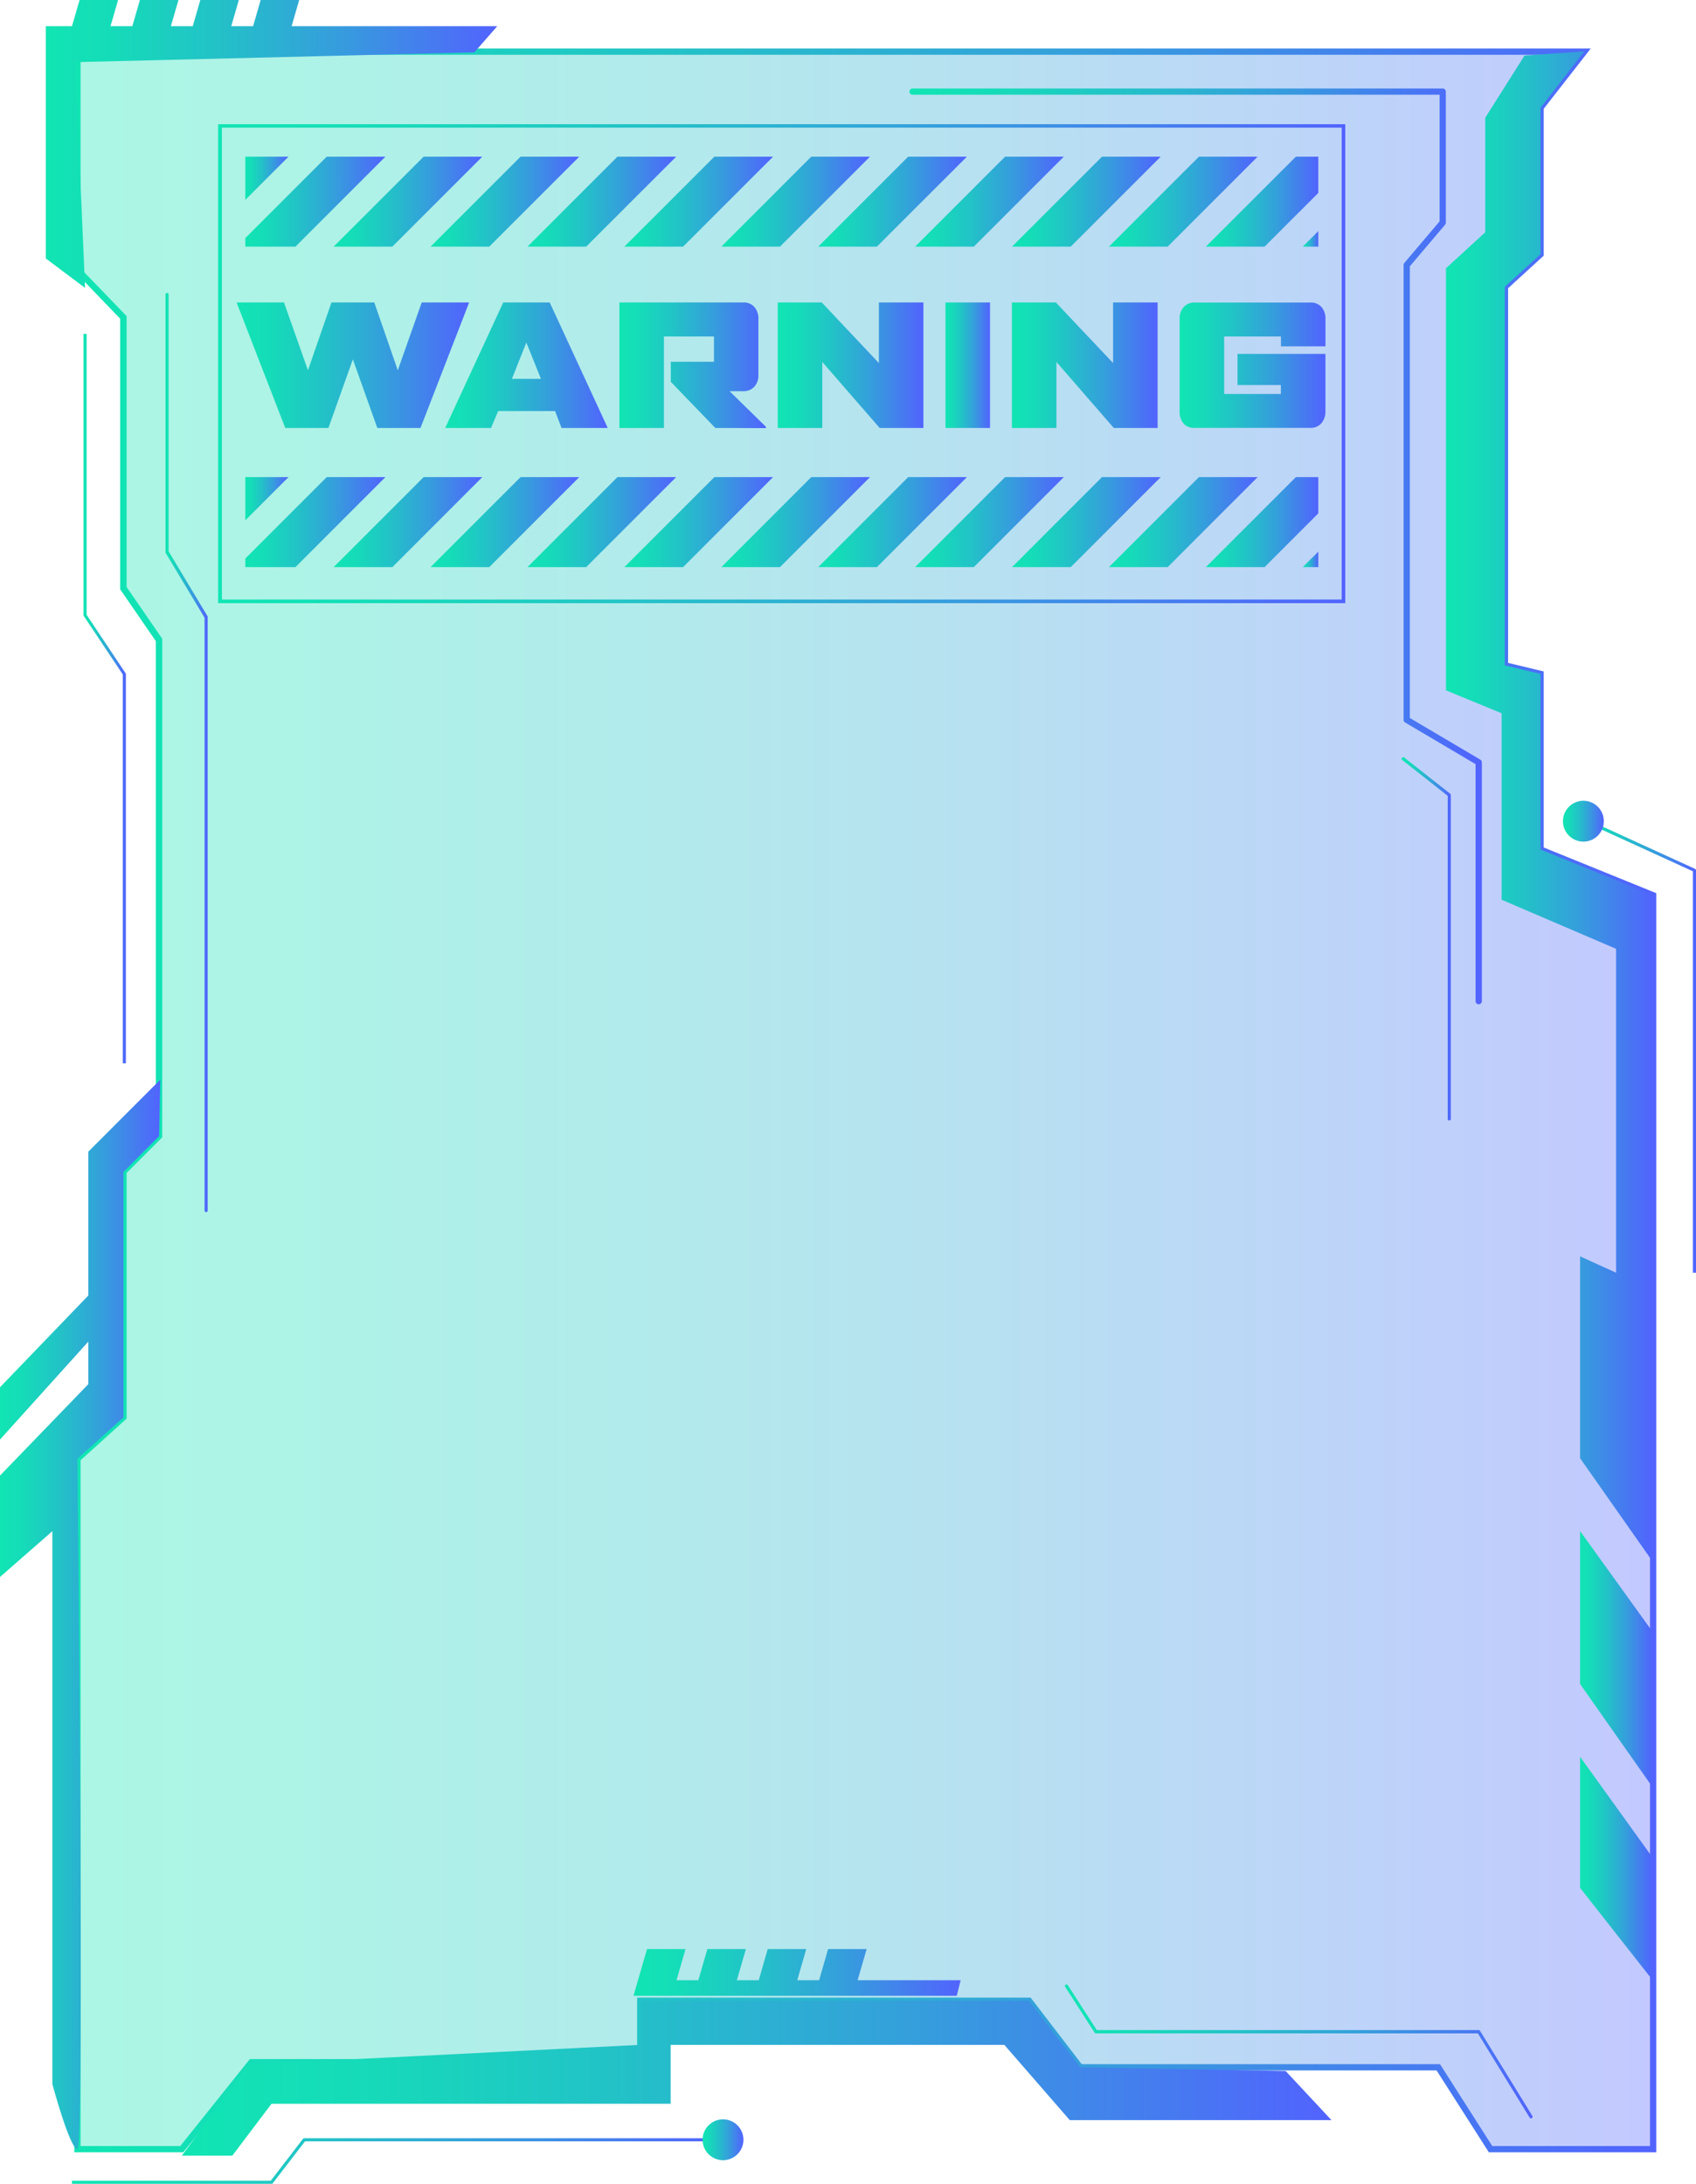 <svg xmlns="http://www.w3.org/2000/svg" xmlns:xlink="http://www.w3.org/1999/xlink" viewBox="0 0 381 490.54"><defs><style>.cls-1{opacity:0.35;isolation:isolate;fill:url(#New_Gradient_Swatch_5);}.cls-2{fill:url(#New_Gradient_Swatch_5-2);}.cls-3{fill:url(#New_Gradient_Swatch_5-3);}.cls-4{fill:url(#New_Gradient_Swatch_5-4);}.cls-5{fill:url(#New_Gradient_Swatch_5-5);}.cls-6{fill:url(#New_Gradient_Swatch_5-6);}.cls-7{fill:url(#New_Gradient_Swatch_5-7);}.cls-8{fill:url(#New_Gradient_Swatch_5-8);}.cls-9{fill:url(#New_Gradient_Swatch_5-9);}.cls-10{fill:url(#New_Gradient_Swatch_5-10);}.cls-11{fill:url(#New_Gradient_Swatch_5-11);}.cls-12{fill:url(#New_Gradient_Swatch_5-12);}.cls-13{fill:url(#New_Gradient_Swatch_5-13);}.cls-14{fill:url(#New_Gradient_Swatch_5-14);}.cls-15{fill:url(#New_Gradient_Swatch_5-15);}.cls-16{fill:url(#New_Gradient_Swatch_5-16);}.cls-17{fill:url(#New_Gradient_Swatch_5-17);}.cls-18{fill:url(#New_Gradient_Swatch_5-18);}.cls-19{fill:url(#New_Gradient_Swatch_5-19);}.cls-20{fill:url(#New_Gradient_Swatch_5-20);}.cls-21{fill:url(#New_Gradient_Swatch_5-21);}.cls-22{fill:url(#New_Gradient_Swatch_5-22);}.cls-23{fill:url(#New_Gradient_Swatch_5-23);}.cls-24{fill:url(#New_Gradient_Swatch_5-24);}.cls-25{fill:url(#New_Gradient_Swatch_5-25);}.cls-26{fill:url(#New_Gradient_Swatch_5-26);}.cls-27{fill:url(#New_Gradient_Swatch_5-27);}.cls-28{fill:url(#New_Gradient_Swatch_5-28);}.cls-29{fill:url(#New_Gradient_Swatch_5-29);}.cls-30{fill:url(#New_Gradient_Swatch_5-30);}.cls-31{fill:url(#New_Gradient_Swatch_5-31);}.cls-32{fill:url(#New_Gradient_Swatch_5-32);}.cls-33{fill:url(#New_Gradient_Swatch_5-33);}.cls-34{fill:url(#New_Gradient_Swatch_5-34);}.cls-35{fill:url(#New_Gradient_Swatch_5-35);}.cls-36{fill:url(#New_Gradient_Swatch_5-36);}.cls-37{fill:url(#New_Gradient_Swatch_5-37);}.cls-38{fill:url(#New_Gradient_Swatch_5-38);}.cls-39{fill:url(#New_Gradient_Swatch_5-39);}.cls-40{fill:url(#New_Gradient_Swatch_5-40);}.cls-41{fill:url(#New_Gradient_Swatch_5-41);}.cls-42{fill:url(#New_Gradient_Swatch_5-42);}.cls-43{fill:url(#New_Gradient_Swatch_5-43);}.cls-44{fill:url(#New_Gradient_Swatch_5-44);}.cls-45{fill:url(#New_Gradient_Swatch_5-45);}.cls-46{fill:url(#New_Gradient_Swatch_5-46);}.cls-47{fill:url(#New_Gradient_Swatch_5-47);}.cls-48{fill:url(#New_Gradient_Swatch_5-48);}.cls-49{fill:url(#New_Gradient_Swatch_5-49);}.cls-50{fill:url(#New_Gradient_Swatch_5-50);}.cls-51{fill:url(#New_Gradient_Swatch_5-51);}.cls-52{fill:url(#New_Gradient_Swatch_5-52);}</style><linearGradient id="New_Gradient_Swatch_5" x1="17.39" y1="243.42" x2="371.37" y2="243.42" gradientTransform="matrix(1, 0, 0, -1, 0, 490.56)" gradientUnits="userSpaceOnUse"><stop offset="0" stop-color="#11e5b3"/><stop offset="0.14" stop-color="#15dcb8"/><stop offset="0.36" stop-color="#21c4c6"/><stop offset="0.64" stop-color="#359edc"/><stop offset="0.97" stop-color="#4f68fb"/><stop offset="1" stop-color="#5263fe"/></linearGradient><linearGradient id="New_Gradient_Swatch_5-2" x1="16.69" y1="243.39" x2="372.08" y2="243.39" xlink:href="#New_Gradient_Swatch_5"/><linearGradient id="New_Gradient_Swatch_5-3" x1="10.29" y1="458.23" x2="111.71" y2="458.23" xlink:href="#New_Gradient_Swatch_5"/><linearGradient id="New_Gradient_Swatch_5-4" x1="324.83" y1="309.43" x2="371.37" y2="309.43" xlink:href="#New_Gradient_Swatch_5"/><linearGradient id="New_Gradient_Swatch_5-5" x1="354.96" y1="70.94" x2="371.16" y2="70.94" xlink:href="#New_Gradient_Swatch_5"/><linearGradient id="New_Gradient_Swatch_5-6" x1="354.96" y1="117.93" x2="371.21" y2="117.93" xlink:href="#New_Gradient_Swatch_5"/><linearGradient id="New_Gradient_Swatch_5-7" x1="0" y1="127.93" x2="36" y2="127.93" xlink:href="#New_Gradient_Swatch_5"/><linearGradient id="New_Gradient_Swatch_5-8" x1="142.31" y1="47.51" x2="215.8" y2="47.51" xlink:href="#New_Gradient_Swatch_5"/><linearGradient id="New_Gradient_Swatch_5-9" x1="40.84" y1="23.74" x2="299.11" y2="23.74" xlink:href="#New_Gradient_Swatch_5"/><linearGradient id="New_Gradient_Swatch_5-10" x1="18.76" y1="333.64" x2="28.28" y2="333.64" xlink:href="#New_Gradient_Swatch_5"/><linearGradient id="New_Gradient_Swatch_5-11" x1="354.82" y1="255.92" x2="381.04" y2="255.92" xlink:href="#New_Gradient_Swatch_5"/><linearGradient id="New_Gradient_Swatch_5-12" x1="16.17" y1="5.15" x2="161.68" y2="5.15" xlink:href="#New_Gradient_Swatch_5"/><linearGradient id="New_Gradient_Swatch_5-13" x1="157.82" y1="9.92" x2="167.01" y2="9.92" xlink:href="#New_Gradient_Swatch_5"/><linearGradient id="New_Gradient_Swatch_5-14" x1="351.11" y1="306.1" x2="360.29" y2="306.1" xlink:href="#New_Gradient_Swatch_5"/><linearGradient id="New_Gradient_Swatch_5-15" x1="204.3" y1="367.83" x2="332.89" y2="367.83" xlink:href="#New_Gradient_Swatch_5"/><linearGradient id="New_Gradient_Swatch_5-16" x1="314.93" y1="279.67" x2="325.92" y2="279.67" xlink:href="#New_Gradient_Swatch_5"/><linearGradient id="New_Gradient_Swatch_5-17" x1="239.23" y1="29.77" x2="344.29" y2="29.77" xlink:href="#New_Gradient_Swatch_5"/><linearGradient id="New_Gradient_Swatch_5-18" x1="37.13" y1="321.53" x2="46.65" y2="321.53" xlink:href="#New_Gradient_Swatch_5"/><linearGradient id="New_Gradient_Swatch_5-19" x1="53.15" y1="408.53" x2="105.39" y2="408.53" xlink:href="#New_Gradient_Swatch_5"/><linearGradient id="New_Gradient_Swatch_5-20" x1="100.05" y1="408.53" x2="136.54" y2="408.53" xlink:href="#New_Gradient_Swatch_5"/><linearGradient id="New_Gradient_Swatch_5-21" x1="139.15" y1="408.51" x2="172.06" y2="408.51" xlink:href="#New_Gradient_Swatch_5"/><linearGradient id="New_Gradient_Swatch_5-22" x1="174.72" y1="408.53" x2="207.44" y2="408.53" xlink:href="#New_Gradient_Swatch_5"/><linearGradient id="New_Gradient_Swatch_5-23" x1="212.4" y1="408.53" x2="222.4" y2="408.53" xlink:href="#New_Gradient_Swatch_5"/><linearGradient id="New_Gradient_Swatch_5-24" x1="227.32" y1="408.53" x2="260.05" y2="408.53" xlink:href="#New_Gradient_Swatch_5"/><linearGradient id="New_Gradient_Swatch_5-25" x1="264.99" y1="408.53" x2="297.7" y2="408.53" xlink:href="#New_Gradient_Swatch_5"/><linearGradient id="New_Gradient_Swatch_5-26" x1="55.11" y1="378.54" x2="64.81" y2="378.54" xlink:href="#New_Gradient_Swatch_5"/><linearGradient id="New_Gradient_Swatch_5-27" x1="55.11" y1="373.28" x2="86.58" y2="373.28" xlink:href="#New_Gradient_Swatch_5"/><linearGradient id="New_Gradient_Swatch_5-28" x1="74.95" y1="373.28" x2="108.35" y2="373.28" xlink:href="#New_Gradient_Swatch_5"/><linearGradient id="New_Gradient_Swatch_5-29" x1="96.72" y1="373.28" x2="130.13" y2="373.28" xlink:href="#New_Gradient_Swatch_5"/><linearGradient id="New_Gradient_Swatch_5-30" x1="118.49" y1="373.28" x2="151.9" y2="373.28" xlink:href="#New_Gradient_Swatch_5"/><linearGradient id="New_Gradient_Swatch_5-31" x1="140.26" y1="373.28" x2="173.67" y2="373.28" xlink:href="#New_Gradient_Swatch_5"/><linearGradient id="New_Gradient_Swatch_5-32" x1="162.04" y1="373.28" x2="195.44" y2="373.28" xlink:href="#New_Gradient_Swatch_5"/><linearGradient id="New_Gradient_Swatch_5-33" x1="183.81" y1="373.28" x2="217.21" y2="373.28" xlink:href="#New_Gradient_Swatch_5"/><linearGradient id="New_Gradient_Swatch_5-34" x1="205.58" y1="373.28" x2="238.98" y2="373.28" xlink:href="#New_Gradient_Swatch_5"/><linearGradient id="New_Gradient_Swatch_5-35" x1="227.35" y1="373.28" x2="260.75" y2="373.28" xlink:href="#New_Gradient_Swatch_5"/><linearGradient id="New_Gradient_Swatch_5-36" x1="249.12" y1="373.28" x2="282.52" y2="373.28" xlink:href="#New_Gradient_Swatch_5"/><linearGradient id="New_Gradient_Swatch_5-37" x1="270.89" y1="373.28" x2="296.15" y2="373.28" xlink:href="#New_Gradient_Swatch_5"/><linearGradient id="New_Gradient_Swatch_5-38" x1="292.66" y1="364.91" x2="296.15" y2="364.91" xlink:href="#New_Gradient_Swatch_5"/><linearGradient id="New_Gradient_Swatch_5-39" x1="55.11" y1="450.52" x2="64.81" y2="450.52" xlink:href="#New_Gradient_Swatch_5"/><linearGradient id="New_Gradient_Swatch_5-40" x1="55.11" y1="445.27" x2="86.58" y2="445.27" xlink:href="#New_Gradient_Swatch_5"/><linearGradient id="New_Gradient_Swatch_5-41" x1="74.95" y1="445.27" x2="108.35" y2="445.27" xlink:href="#New_Gradient_Swatch_5"/><linearGradient id="New_Gradient_Swatch_5-42" x1="96.72" y1="445.27" x2="130.13" y2="445.27" xlink:href="#New_Gradient_Swatch_5"/><linearGradient id="New_Gradient_Swatch_5-43" x1="118.49" y1="445.27" x2="151.9" y2="445.27" xlink:href="#New_Gradient_Swatch_5"/><linearGradient id="New_Gradient_Swatch_5-44" x1="140.26" y1="445.27" x2="173.67" y2="445.27" xlink:href="#New_Gradient_Swatch_5"/><linearGradient id="New_Gradient_Swatch_5-45" x1="162.04" y1="445.27" x2="195.44" y2="445.27" xlink:href="#New_Gradient_Swatch_5"/><linearGradient id="New_Gradient_Swatch_5-46" x1="183.81" y1="445.27" x2="217.21" y2="445.27" xlink:href="#New_Gradient_Swatch_5"/><linearGradient id="New_Gradient_Swatch_5-47" x1="205.58" y1="445.27" x2="238.98" y2="445.27" xlink:href="#New_Gradient_Swatch_5"/><linearGradient id="New_Gradient_Swatch_5-48" x1="227.35" y1="445.27" x2="260.75" y2="445.27" xlink:href="#New_Gradient_Swatch_5"/><linearGradient id="New_Gradient_Swatch_5-49" x1="249.12" y1="445.27" x2="282.52" y2="445.27" xlink:href="#New_Gradient_Swatch_5"/><linearGradient id="New_Gradient_Swatch_5-50" x1="270.89" y1="445.27" x2="296.15" y2="445.27" xlink:href="#New_Gradient_Swatch_5"/><linearGradient id="New_Gradient_Swatch_5-51" x1="292.66" y1="436.9" x2="296.15" y2="436.9" xlink:href="#New_Gradient_Swatch_5"/><linearGradient id="New_Gradient_Swatch_5-52" x1="49" y1="408.87" x2="302.21" y2="408.87" xlink:href="#New_Gradient_Swatch_5"/></defs><title>message_04_green_blue</title><g id="Layer_2" data-name="Layer 2"><g id="Layer_1-2" data-name="Layer 1"><g id="Layer_2-2" data-name="Layer 2"><g id="Layer_1-2-2" data-name="Layer 1-2"><polygon class="cls-1" points="346.09 190.83 346.09 151.37 338.04 149.46 338.04 64.41 346.09 57.1 346.09 24.19 355.92 11.54 17.39 11.54 17.39 60.61 27.74 71.31 27.74 132.09 35.78 143.71 35.78 255.19 27.74 263.24 27.74 318.4 17.39 327.66 17.39 482.75 40.84 482.75 56.47 463.21 143.81 463.21 143.81 449.42 231.16 449.42 242.65 464.36 323.1 464.36 334.84 482.75 371.37 482.75 371.37 201.1 346.09 190.83"/><path class="cls-2" d="M372.08,483.45H334.46l-11.74-18.39H242.31l-11.5-14.94H144.52v13.8H56.81L41.18,483.45H16.69V327.34L27,318.09V263l8-8V144l-8-11.62V71.59L16.69,60.89v-50H357.36L346.79,24.43v33l-8,7.31V148.9l8,1.92v39.54l25.29,10.27Zm-36.85-1.4h35.44V201.58l-25.28-10.27V151.93L337.34,150V64.1l8.05-7.31V24l9.09-11.7H18.1v48L28.44,71v60.85l8,11.62v112l-8,8v55.19L18.1,328V482.05H40.5l15.63-19.54h87V448.72h88.4L243,463.66h80.49Z"/><polygon class="cls-3" points="111.71 5.88 65.51 5.88 67.21 0 58.56 0 56.86 5.88 51.95 5.88 53.65 0 45 0 43.3 5.88 38.39 5.88 40.09 0 31.43 0 29.73 5.88 24.83 5.88 26.53 0 17.88 0 16.17 5.88 10.29 5.88 10.29 58.06 19.11 64.67 16.9 13.96 106.56 11.76 111.71 5.88"/><polygon class="cls-4" points="363.05 213.13 363.05 285.88 354.96 282.21 354.96 327.55 371.23 350.72 371.37 201.1 346.09 190.83 346.09 151.37 338.04 149.46 338.04 64.41 346.09 57.1 346.09 24.19 355.92 11.54 342.47 12.49 333.65 26.46 333.65 52.18 324.83 60.26 324.83 155.07 337.33 160.21 337.33 202.1 363.05 213.13"/><polygon class="cls-5" points="354.96 394.62 354.96 424.05 371.13 444.63 371.16 417.13 354.96 394.62"/><polygon class="cls-6" points="371.21 366.49 354.96 343.91 354.96 378.26 371.18 401.36 371.21 366.49"/><path class="cls-7" d="M36,242.52,19.84,258.69V291L0,311.61v11.75l19.84-22v9.55L0,331.45v22.78l11.76-10.29v124.2s3.92,14.52,5.63,14.61,0-155.09,0-155.09l10.35-9.26V263.24l8-8.05Z"/><polygon class="cls-8" points="150.96 448.3 155.87 448.3 164.53 448.3 169.43 448.3 178.09 448.3 183 448.3 191.65 448.3 214.93 448.3 215.8 444.8 192.66 444.8 194.69 437.8 186.03 437.8 184.01 444.8 179.1 444.8 181.12 437.8 172.47 437.8 170.45 444.8 165.54 444.8 167.56 437.8 158.91 437.8 156.88 444.8 151.98 444.8 154 437.8 145.35 437.8 142.31 448.3 144.06 448.3 150.96 448.3"/><polygon class="cls-9" points="288.82 465.2 242.65 464.36 231.16 449.42 143.81 449.42 143.81 459.32 55.85 463.73 40.84 484.22 52.18 484.22 61 472.55 150.66 472.55 150.66 459.32 225.62 459.32 240.32 476.23 299.11 476.23 288.82 465.2"/><path class="cls-10" d="M28.28,238.85h-.7V151.5l-8.76-13.14a.36.36,0,0,1-.06-.2V75h.7v63.1l8.76,13.14a.33.33,0,0,1,.06.19Z"/><path class="cls-11" d="M381,285.88h-.7V195.71l-25.52-11.66.29-.64,25.72,11.76a.35.35,0,0,1,.21.32Z"/><path class="cls-12" d="M61,490.54H16.17v-.7H60.83l7.24-9.42a.37.37,0,0,1,.28-.13h93.33v.7H68.52l-7.24,9.41A.35.35,0,0,1,61,490.54Z"/><circle class="cls-13" cx="162.42" cy="480.64" r="4.59"/><circle class="cls-14" cx="355.7" cy="184.46" r="4.59"/><path class="cls-15" d="M332.18,225.59a.72.72,0,0,1-.7-.7V171.64l-15.82-9.35a.71.71,0,0,1-.35-.61V59.53a.71.71,0,0,1,.17-.46l7.92-9.35V21.28H205a.7.7,0,0,1,0-1.4H324.1a.7.7,0,0,1,.7.7h0V50a.76.76,0,0,1-.16.46l-7.92,9.36V161.28l15.82,9.35a.73.73,0,0,1,.35.61v53.65A.71.71,0,0,1,332.18,225.59Z"/><path class="cls-16" d="M325.57,251.69a.34.34,0,0,1-.35-.33v-72.6l-10.16-8a.36.36,0,0,1-.13-.49.37.37,0,0,1,.49-.14.27.27,0,0,1,.08.07l10.29,8.09a.37.37,0,0,1,.13.28v72.75a.35.35,0,0,1-.33.37Z"/><path class="cls-17" d="M343.94,475.84a.37.37,0,0,1-.3-.16L332,456.74H246.2a.4.4,0,0,1-.3-.17l-6.61-10.28a.35.35,0,0,1,.09-.49h0a.37.37,0,0,1,.49.11L246.39,456h85.79a.36.36,0,0,1,.3.17l11.76,19.11a.35.35,0,0,1-.11.48A.33.33,0,0,1,343.94,475.84Z"/><path class="cls-18" d="M46.3,272.27a.35.35,0,0,1-.35-.35h0V138.75l-8.77-14.61a.54.54,0,0,1,0-.18V66.14a.35.35,0,0,1,.7,0v57.72l8.77,14.61a.54.54,0,0,1,0,.18V271.92A.35.35,0,0,1,46.3,272.27Z"/><path class="cls-19" d="M94.46,96.13h-9.7L79.27,80.71,73.78,96.13h-9.7L53.15,67.94H63.8l5.38,15.24,5.28-15.24h9.62l5.28,15.24,5.38-15.24h10.65Z"/><path class="cls-20" d="M126.14,96.13l-1.45-3.8H111.91l-1.6,3.8H100.05v-.08l13-28.11h10.44l13,28.11v.08Zm-7.9-19.19L115,85.1h6.52Z"/><path class="cls-21" d="M160.69,96.13l-10-10.37v-4.5h9.7V75.58H149.15V96.13h-10V67.94H167a3.15,3.15,0,0,1,2.45,1,3.87,3.87,0,0,1,.92,2.71V84.21a3.75,3.75,0,0,1-.92,2.66,3.24,3.24,0,0,1-2.45,1h-3.11l8.17,8v.3Z"/><path class="cls-22" d="M197.61,96.13,184.72,81.3V96.13h-10V67.94h9.88l12.84,13.61V67.94h10V96.13Z"/><path class="cls-23" d="M212.4,96.13V67.94h10V96.13Z"/><path class="cls-24" d="M250.21,96.13,237.32,81.3V96.13h-10V67.94h9.88l12.85,13.61V67.94h10V96.13Z"/><path class="cls-25" d="M296.81,95.11a3.13,3.13,0,0,1-2.46,1H268.3a3,3,0,0,1-2.43-1A4,4,0,0,1,265,92.4V71.67a3.87,3.87,0,0,1,.92-2.71,3.18,3.18,0,0,1,2.48-1h26a3.13,3.13,0,0,1,2.46,1,3.94,3.94,0,0,1,.9,2.71v6.12h-10V75.58H275V88.49h12.74v-2H278v-7h19.75v13A3.93,3.93,0,0,1,296.81,95.11Z"/><polygon class="cls-26" points="55.11 116.88 55.11 107.17 64.81 107.17 55.11 116.88"/><polygon class="cls-27" points="66.37 127.39 55.11 127.39 55.11 125.46 73.4 107.17 86.58 107.17 66.37 127.39"/><polygon class="cls-28" points="88.14 127.39 74.95 127.39 95.17 107.17 108.35 107.17 88.14 127.39"/><polygon class="cls-29" points="109.91 127.39 96.72 127.39 116.94 107.17 130.13 107.17 109.91 127.39"/><polygon class="cls-30" points="131.68 127.39 118.49 127.39 138.71 107.17 151.9 107.17 131.68 127.39"/><polygon class="cls-31" points="153.45 127.39 140.26 127.39 160.48 107.17 173.67 107.17 153.45 127.39"/><polygon class="cls-32" points="175.22 127.39 162.04 127.39 182.25 107.17 195.44 107.17 175.22 127.39"/><polygon class="cls-33" points="196.99 127.39 183.81 127.39 204.02 107.17 217.21 107.17 196.99 127.39"/><polygon class="cls-34" points="218.76 127.39 205.58 127.39 225.79 107.17 238.98 107.17 218.76 127.39"/><polygon class="cls-35" points="240.54 127.39 227.35 127.39 247.56 107.17 260.75 107.17 240.54 127.39"/><polygon class="cls-36" points="262.31 127.39 249.12 127.39 269.34 107.17 282.52 107.17 262.31 127.39"/><polygon class="cls-37" points="284.08 127.39 270.89 127.39 291.11 107.17 296.15 107.17 296.15 115.32 284.08 127.39"/><polygon class="cls-38" points="296.15 127.39 292.66 127.39 296.15 123.91 296.15 127.39"/><polygon class="cls-39" points="55.11 44.89 55.11 35.19 64.81 35.19 55.11 44.89"/><polygon class="cls-40" points="66.37 55.4 55.11 55.4 55.11 53.48 73.4 35.19 86.58 35.19 66.37 55.4"/><polygon class="cls-41" points="88.14 55.4 74.95 55.4 95.17 35.19 108.35 35.19 88.14 55.4"/><polygon class="cls-42" points="109.91 55.4 96.72 55.4 116.94 35.19 130.13 35.19 109.91 55.4"/><polygon class="cls-43" points="131.68 55.4 118.49 55.4 138.71 35.19 151.9 35.19 131.68 55.4"/><polygon class="cls-44" points="153.45 55.4 140.26 55.4 160.48 35.19 173.67 35.19 153.45 55.4"/><polygon class="cls-45" points="175.22 55.4 162.04 55.4 182.25 35.19 195.44 35.19 175.22 55.4"/><polygon class="cls-46" points="196.99 55.4 183.81 55.4 204.02 35.19 217.21 35.19 196.99 55.4"/><polygon class="cls-47" points="218.76 55.4 205.58 55.4 225.79 35.19 238.98 35.19 218.76 55.4"/><polygon class="cls-48" points="240.54 55.4 227.35 55.4 247.56 35.19 260.75 35.19 240.54 55.4"/><polygon class="cls-49" points="262.31 55.4 249.12 55.4 269.34 35.19 282.52 35.19 262.31 55.4"/><polygon class="cls-50" points="284.08 55.4 270.89 55.4 291.11 35.19 296.15 35.19 296.15 43.34 284.08 55.4"/><polygon class="cls-51" points="296.15 55.4 292.66 55.4 296.15 51.92 296.15 55.4"/><path class="cls-52" d="M302.21,135.48H49V27.9H302.21Zm-252.36-.81H301.4v-106H49.85Z"/></g></g></g></g></svg>